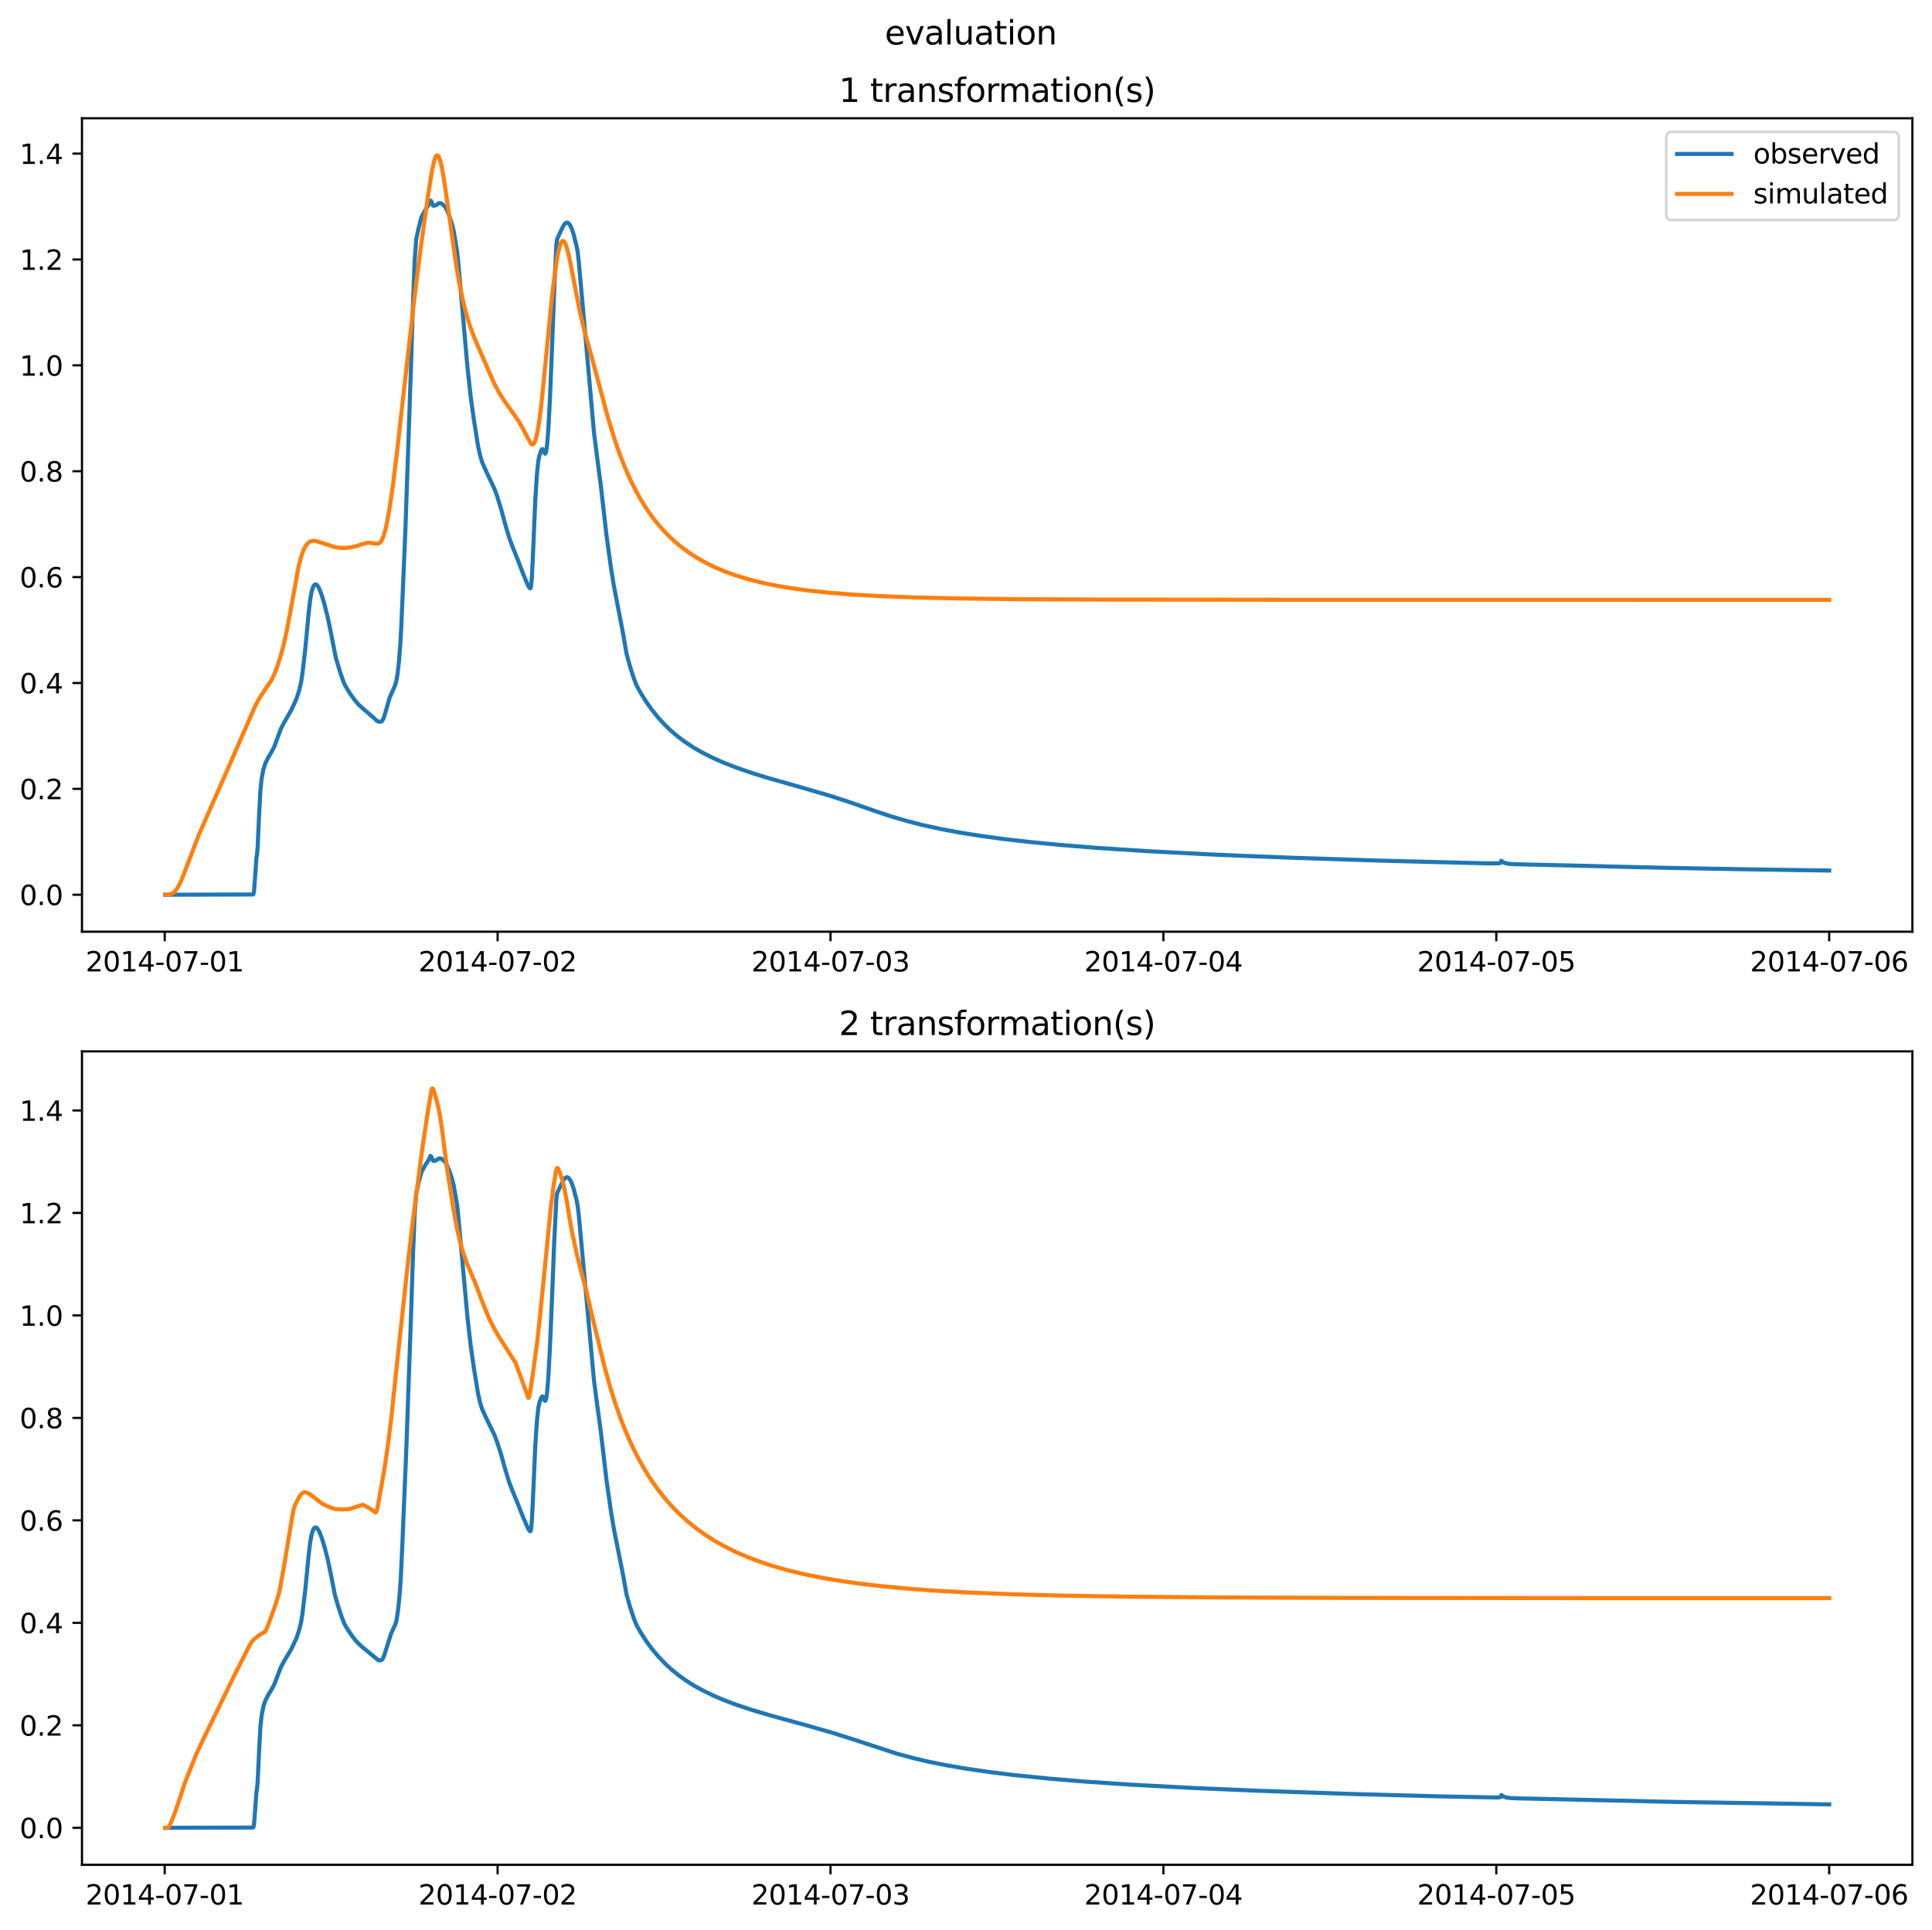 <?xml version="1.0" encoding="utf-8" standalone="no"?>
<!DOCTYPE svg PUBLIC "-//W3C//DTD SVG 1.1//EN"
  "http://www.w3.org/Graphics/SVG/1.1/DTD/svg11.dtd">
<svg xmlns:xlink="http://www.w3.org/1999/xlink" width="709.427pt" height="708.798pt" viewBox="0 0 709.427 708.798" xmlns="http://www.w3.org/2000/svg" version="1.1">
 <defs>
  <style type="text/css">*{stroke-linejoin: round; stroke-linecap: butt}</style>
 </defs>
 <g id="figure_1">
  <g id="patch_1">
   <path d="M 0 708.798 
L 709.427 708.798 
L 709.427 0 
L 0 0 
z
" style="fill: #ffffff"/>
  </g>
  <g id="axes_1">
   <g id="patch_2">
    <path d="M 30.103 342.2 
L 702.227 342.2 
L 702.227 43.44 
L 30.103 43.44 
z
" style="fill: #ffffff"/>
   </g>
   <g id="matplotlib.axis_1">
    <g id="xtick_1">
     <g id="line2d_1">
      <defs>
       <path id="mcd051980c3" d="M 0 0 
L 0 3.5 
" style="stroke: #000000; stroke-width: 0.8"/>
      </defs>
      <g>
       <use xlink:href="#mcd051980c3" x="60.484" y="342.2" style="stroke: #000000; stroke-width: 0.8"/>
      </g>
     </g>
     <g id="text_1">
      <!-- 2014-07-01 -->
      <g transform="translate(31.427 356.798) scale(0.1 -0.1)">
       <defs>
        <path id="DejaVuSans-32" d="M 1228 531 
L 3431 531 
L 3431 0 
L 469 0 
L 469 531 
Q 828 903 1448 1529 
Q 2069 2156 2228 2338 
Q 2531 2678 2651 2914 
Q 2772 3150 2772 3378 
Q 2772 3750 2511 3984 
Q 2250 4219 1831 4219 
Q 1534 4219 1204 4116 
Q 875 4013 500 3803 
L 500 4441 
Q 881 4594 1212 4672 
Q 1544 4750 1819 4750 
Q 2544 4750 2975 4387 
Q 3406 4025 3406 3419 
Q 3406 3131 3298 2873 
Q 3191 2616 2906 2266 
Q 2828 2175 2409 1742 
Q 1991 1309 1228 531 
z
" transform="scale(0.016)"/>
        <path id="DejaVuSans-30" d="M 2034 4250 
Q 1547 4250 1301 3770 
Q 1056 3291 1056 2328 
Q 1056 1369 1301 889 
Q 1547 409 2034 409 
Q 2525 409 2770 889 
Q 3016 1369 3016 2328 
Q 3016 3291 2770 3770 
Q 2525 4250 2034 4250 
z
M 2034 4750 
Q 2819 4750 3233 4129 
Q 3647 3509 3647 2328 
Q 3647 1150 3233 529 
Q 2819 -91 2034 -91 
Q 1250 -91 836 529 
Q 422 1150 422 2328 
Q 422 3509 836 4129 
Q 1250 4750 2034 4750 
z
" transform="scale(0.016)"/>
        <path id="DejaVuSans-31" d="M 794 531 
L 1825 531 
L 1825 4091 
L 703 3866 
L 703 4441 
L 1819 4666 
L 2450 4666 
L 2450 531 
L 3481 531 
L 3481 0 
L 794 0 
L 794 531 
z
" transform="scale(0.016)"/>
        <path id="DejaVuSans-34" d="M 2419 4116 
L 825 1625 
L 2419 1625 
L 2419 4116 
z
M 2253 4666 
L 3047 4666 
L 3047 1625 
L 3713 1625 
L 3713 1100 
L 3047 1100 
L 3047 0 
L 2419 0 
L 2419 1100 
L 313 1100 
L 313 1709 
L 2253 4666 
z
" transform="scale(0.016)"/>
        <path id="DejaVuSans-2d" d="M 313 2009 
L 1997 2009 
L 1997 1497 
L 313 1497 
L 313 2009 
z
" transform="scale(0.016)"/>
        <path id="DejaVuSans-37" d="M 525 4666 
L 3525 4666 
L 3525 4397 
L 1831 0 
L 1172 0 
L 2766 4134 
L 525 4134 
L 525 4666 
z
" transform="scale(0.016)"/>
       </defs>
       <use xlink:href="#DejaVuSans-32"/>
       <use xlink:href="#DejaVuSans-30" x="63.623"/>
       <use xlink:href="#DejaVuSans-31" x="127.246"/>
       <use xlink:href="#DejaVuSans-34" x="190.869"/>
       <use xlink:href="#DejaVuSans-2d" x="254.492"/>
       <use xlink:href="#DejaVuSans-30" x="290.576"/>
       <use xlink:href="#DejaVuSans-37" x="354.199"/>
       <use xlink:href="#DejaVuSans-2d" x="417.822"/>
       <use xlink:href="#DejaVuSans-30" x="453.906"/>
       <use xlink:href="#DejaVuSans-31" x="517.529"/>
      </g>
     </g>
    </g>
    <g id="xtick_2">
     <g id="line2d_2">
      <g>
       <use xlink:href="#mcd051980c3" x="182.723" y="342.2" style="stroke: #000000; stroke-width: 0.8"/>
      </g>
     </g>
     <g id="text_2">
      <!-- 2014-07-02 -->
      <g transform="translate(153.665 356.798) scale(0.1 -0.1)">
       <use xlink:href="#DejaVuSans-32"/>
       <use xlink:href="#DejaVuSans-30" x="63.623"/>
       <use xlink:href="#DejaVuSans-31" x="127.246"/>
       <use xlink:href="#DejaVuSans-34" x="190.869"/>
       <use xlink:href="#DejaVuSans-2d" x="254.492"/>
       <use xlink:href="#DejaVuSans-30" x="290.576"/>
       <use xlink:href="#DejaVuSans-37" x="354.199"/>
       <use xlink:href="#DejaVuSans-2d" x="417.822"/>
       <use xlink:href="#DejaVuSans-30" x="453.906"/>
       <use xlink:href="#DejaVuSans-32" x="517.529"/>
      </g>
     </g>
    </g>
    <g id="xtick_3">
     <g id="line2d_3">
      <g>
       <use xlink:href="#mcd051980c3" x="304.961" y="342.2" style="stroke: #000000; stroke-width: 0.8"/>
      </g>
     </g>
     <g id="text_3">
      <!-- 2014-07-03 -->
      <g transform="translate(275.903 356.798) scale(0.1 -0.1)">
       <defs>
        <path id="DejaVuSans-33" d="M 2597 2516 
Q 3050 2419 3304 2112 
Q 3559 1806 3559 1356 
Q 3559 666 3084 287 
Q 2609 -91 1734 -91 
Q 1441 -91 1130 -33 
Q 819 25 488 141 
L 488 750 
Q 750 597 1062 519 
Q 1375 441 1716 441 
Q 2309 441 2620 675 
Q 2931 909 2931 1356 
Q 2931 1769 2642 2001 
Q 2353 2234 1838 2234 
L 1294 2234 
L 1294 2753 
L 1863 2753 
Q 2328 2753 2575 2939 
Q 2822 3125 2822 3475 
Q 2822 3834 2567 4026 
Q 2313 4219 1838 4219 
Q 1578 4219 1281 4162 
Q 984 4106 628 3988 
L 628 4550 
Q 988 4650 1302 4700 
Q 1616 4750 1894 4750 
Q 2613 4750 3031 4423 
Q 3450 4097 3450 3541 
Q 3450 3153 3228 2886 
Q 3006 2619 2597 2516 
z
" transform="scale(0.016)"/>
       </defs>
       <use xlink:href="#DejaVuSans-32"/>
       <use xlink:href="#DejaVuSans-30" x="63.623"/>
       <use xlink:href="#DejaVuSans-31" x="127.246"/>
       <use xlink:href="#DejaVuSans-34" x="190.869"/>
       <use xlink:href="#DejaVuSans-2d" x="254.492"/>
       <use xlink:href="#DejaVuSans-30" x="290.576"/>
       <use xlink:href="#DejaVuSans-37" x="354.199"/>
       <use xlink:href="#DejaVuSans-2d" x="417.822"/>
       <use xlink:href="#DejaVuSans-30" x="453.906"/>
       <use xlink:href="#DejaVuSans-33" x="517.529"/>
      </g>
     </g>
    </g>
    <g id="xtick_4">
     <g id="line2d_4">
      <g>
       <use xlink:href="#mcd051980c3" x="427.199" y="342.2" style="stroke: #000000; stroke-width: 0.8"/>
      </g>
     </g>
     <g id="text_4">
      <!-- 2014-07-04 -->
      <g transform="translate(398.141 356.798) scale(0.1 -0.1)">
       <use xlink:href="#DejaVuSans-32"/>
       <use xlink:href="#DejaVuSans-30" x="63.623"/>
       <use xlink:href="#DejaVuSans-31" x="127.246"/>
       <use xlink:href="#DejaVuSans-34" x="190.869"/>
       <use xlink:href="#DejaVuSans-2d" x="254.492"/>
       <use xlink:href="#DejaVuSans-30" x="290.576"/>
       <use xlink:href="#DejaVuSans-37" x="354.199"/>
       <use xlink:href="#DejaVuSans-2d" x="417.822"/>
       <use xlink:href="#DejaVuSans-30" x="453.906"/>
       <use xlink:href="#DejaVuSans-34" x="517.529"/>
      </g>
     </g>
    </g>
    <g id="xtick_5">
     <g id="line2d_5">
      <g>
       <use xlink:href="#mcd051980c3" x="549.437" y="342.2" style="stroke: #000000; stroke-width: 0.8"/>
      </g>
     </g>
     <g id="text_5">
      <!-- 2014-07-05 -->
      <g transform="translate(520.38 356.798) scale(0.1 -0.1)">
       <defs>
        <path id="DejaVuSans-35" d="M 691 4666 
L 3169 4666 
L 3169 4134 
L 1269 4134 
L 1269 2991 
Q 1406 3038 1543 3061 
Q 1681 3084 1819 3084 
Q 2600 3084 3056 2656 
Q 3513 2228 3513 1497 
Q 3513 744 3044 326 
Q 2575 -91 1722 -91 
Q 1428 -91 1123 -41 
Q 819 9 494 109 
L 494 744 
Q 775 591 1075 516 
Q 1375 441 1709 441 
Q 2250 441 2565 725 
Q 2881 1009 2881 1497 
Q 2881 1984 2565 2268 
Q 2250 2553 1709 2553 
Q 1456 2553 1204 2497 
Q 953 2441 691 2322 
L 691 4666 
z
" transform="scale(0.016)"/>
       </defs>
       <use xlink:href="#DejaVuSans-32"/>
       <use xlink:href="#DejaVuSans-30" x="63.623"/>
       <use xlink:href="#DejaVuSans-31" x="127.246"/>
       <use xlink:href="#DejaVuSans-34" x="190.869"/>
       <use xlink:href="#DejaVuSans-2d" x="254.492"/>
       <use xlink:href="#DejaVuSans-30" x="290.576"/>
       <use xlink:href="#DejaVuSans-37" x="354.199"/>
       <use xlink:href="#DejaVuSans-2d" x="417.822"/>
       <use xlink:href="#DejaVuSans-30" x="453.906"/>
       <use xlink:href="#DejaVuSans-35" x="517.529"/>
      </g>
     </g>
    </g>
    <g id="xtick_6">
     <g id="line2d_6">
      <g>
       <use xlink:href="#mcd051980c3" x="671.676" y="342.2" style="stroke: #000000; stroke-width: 0.8"/>
      </g>
     </g>
     <g id="text_6">
      <!-- 2014-07-06 -->
      <g transform="translate(642.618 356.798) scale(0.1 -0.1)">
       <defs>
        <path id="DejaVuSans-36" d="M 2113 2584 
Q 1688 2584 1439 2293 
Q 1191 2003 1191 1497 
Q 1191 994 1439 701 
Q 1688 409 2113 409 
Q 2538 409 2786 701 
Q 3034 994 3034 1497 
Q 3034 2003 2786 2293 
Q 2538 2584 2113 2584 
z
M 3366 4563 
L 3366 3988 
Q 3128 4100 2886 4159 
Q 2644 4219 2406 4219 
Q 1781 4219 1451 3797 
Q 1122 3375 1075 2522 
Q 1259 2794 1537 2939 
Q 1816 3084 2150 3084 
Q 2853 3084 3261 2657 
Q 3669 2231 3669 1497 
Q 3669 778 3244 343 
Q 2819 -91 2113 -91 
Q 1303 -91 875 529 
Q 447 1150 447 2328 
Q 447 3434 972 4092 
Q 1497 4750 2381 4750 
Q 2619 4750 2861 4703 
Q 3103 4656 3366 4563 
z
" transform="scale(0.016)"/>
       </defs>
       <use xlink:href="#DejaVuSans-32"/>
       <use xlink:href="#DejaVuSans-30" x="63.623"/>
       <use xlink:href="#DejaVuSans-31" x="127.246"/>
       <use xlink:href="#DejaVuSans-34" x="190.869"/>
       <use xlink:href="#DejaVuSans-2d" x="254.492"/>
       <use xlink:href="#DejaVuSans-30" x="290.576"/>
       <use xlink:href="#DejaVuSans-37" x="354.199"/>
       <use xlink:href="#DejaVuSans-2d" x="417.822"/>
       <use xlink:href="#DejaVuSans-30" x="453.906"/>
       <use xlink:href="#DejaVuSans-36" x="517.529"/>
      </g>
     </g>
    </g>
   </g>
   <g id="matplotlib.axis_2">
    <g id="ytick_1">
     <g id="line2d_7">
      <defs>
       <path id="m7e6a3bc3d3" d="M 0 0 
L -3.5 0 
" style="stroke: #000000; stroke-width: 0.8"/>
      </defs>
      <g>
       <use xlink:href="#m7e6a3bc3d3" x="30.103" y="328.62" style="stroke: #000000; stroke-width: 0.8"/>
      </g>
     </g>
     <g id="text_7">
      <!-- 0.0 -->
      <g transform="translate(7.2 332.419) scale(0.1 -0.1)">
       <defs>
        <path id="DejaVuSans-2e" d="M 684 794 
L 1344 794 
L 1344 0 
L 684 0 
L 684 794 
z
" transform="scale(0.016)"/>
       </defs>
       <use xlink:href="#DejaVuSans-30"/>
       <use xlink:href="#DejaVuSans-2e" x="63.623"/>
       <use xlink:href="#DejaVuSans-30" x="95.41"/>
      </g>
     </g>
    </g>
    <g id="ytick_2">
     <g id="line2d_8">
      <g>
       <use xlink:href="#m7e6a3bc3d3" x="30.103" y="289.734" style="stroke: #000000; stroke-width: 0.8"/>
      </g>
     </g>
     <g id="text_8">
      <!-- 0.2 -->
      <g transform="translate(7.2 293.533) scale(0.1 -0.1)">
       <use xlink:href="#DejaVuSans-30"/>
       <use xlink:href="#DejaVuSans-2e" x="63.623"/>
       <use xlink:href="#DejaVuSans-32" x="95.41"/>
      </g>
     </g>
    </g>
    <g id="ytick_3">
     <g id="line2d_9">
      <g>
       <use xlink:href="#m7e6a3bc3d3" x="30.103" y="250.848" style="stroke: #000000; stroke-width: 0.8"/>
      </g>
     </g>
     <g id="text_9">
      <!-- 0.4 -->
      <g transform="translate(7.2 254.647) scale(0.1 -0.1)">
       <use xlink:href="#DejaVuSans-30"/>
       <use xlink:href="#DejaVuSans-2e" x="63.623"/>
       <use xlink:href="#DejaVuSans-34" x="95.41"/>
      </g>
     </g>
    </g>
    <g id="ytick_4">
     <g id="line2d_10">
      <g>
       <use xlink:href="#m7e6a3bc3d3" x="30.103" y="211.961" style="stroke: #000000; stroke-width: 0.8"/>
      </g>
     </g>
     <g id="text_10">
      <!-- 0.6 -->
      <g transform="translate(7.2 215.761) scale(0.1 -0.1)">
       <use xlink:href="#DejaVuSans-30"/>
       <use xlink:href="#DejaVuSans-2e" x="63.623"/>
       <use xlink:href="#DejaVuSans-36" x="95.41"/>
      </g>
     </g>
    </g>
    <g id="ytick_5">
     <g id="line2d_11">
      <g>
       <use xlink:href="#m7e6a3bc3d3" x="30.103" y="173.075" style="stroke: #000000; stroke-width: 0.8"/>
      </g>
     </g>
     <g id="text_11">
      <!-- 0.8 -->
      <g transform="translate(7.2 176.874) scale(0.1 -0.1)">
       <defs>
        <path id="DejaVuSans-38" d="M 2034 2216 
Q 1584 2216 1326 1975 
Q 1069 1734 1069 1313 
Q 1069 891 1326 650 
Q 1584 409 2034 409 
Q 2484 409 2743 651 
Q 3003 894 3003 1313 
Q 3003 1734 2745 1975 
Q 2488 2216 2034 2216 
z
M 1403 2484 
Q 997 2584 770 2862 
Q 544 3141 544 3541 
Q 544 4100 942 4425 
Q 1341 4750 2034 4750 
Q 2731 4750 3128 4425 
Q 3525 4100 3525 3541 
Q 3525 3141 3298 2862 
Q 3072 2584 2669 2484 
Q 3125 2378 3379 2068 
Q 3634 1759 3634 1313 
Q 3634 634 3220 271 
Q 2806 -91 2034 -91 
Q 1263 -91 848 271 
Q 434 634 434 1313 
Q 434 1759 690 2068 
Q 947 2378 1403 2484 
z
M 1172 3481 
Q 1172 3119 1398 2916 
Q 1625 2713 2034 2713 
Q 2441 2713 2670 2916 
Q 2900 3119 2900 3481 
Q 2900 3844 2670 4047 
Q 2441 4250 2034 4250 
Q 1625 4250 1398 4047 
Q 1172 3844 1172 3481 
z
" transform="scale(0.016)"/>
       </defs>
       <use xlink:href="#DejaVuSans-30"/>
       <use xlink:href="#DejaVuSans-2e" x="63.623"/>
       <use xlink:href="#DejaVuSans-38" x="95.41"/>
      </g>
     </g>
    </g>
    <g id="ytick_6">
     <g id="line2d_12">
      <g>
       <use xlink:href="#m7e6a3bc3d3" x="30.103" y="134.189" style="stroke: #000000; stroke-width: 0.8"/>
      </g>
     </g>
     <g id="text_12">
      <!-- 1.0 -->
      <g transform="translate(7.2 137.988) scale(0.1 -0.1)">
       <use xlink:href="#DejaVuSans-31"/>
       <use xlink:href="#DejaVuSans-2e" x="63.623"/>
       <use xlink:href="#DejaVuSans-30" x="95.41"/>
      </g>
     </g>
    </g>
    <g id="ytick_7">
     <g id="line2d_13">
      <g>
       <use xlink:href="#m7e6a3bc3d3" x="30.103" y="95.303" style="stroke: #000000; stroke-width: 0.8"/>
      </g>
     </g>
     <g id="text_13">
      <!-- 1.2 -->
      <g transform="translate(7.2 99.102) scale(0.1 -0.1)">
       <use xlink:href="#DejaVuSans-31"/>
       <use xlink:href="#DejaVuSans-2e" x="63.623"/>
       <use xlink:href="#DejaVuSans-32" x="95.41"/>
      </g>
     </g>
    </g>
    <g id="ytick_8">
     <g id="line2d_14">
      <g>
       <use xlink:href="#m7e6a3bc3d3" x="30.103" y="56.416" style="stroke: #000000; stroke-width: 0.8"/>
      </g>
     </g>
     <g id="text_14">
      <!-- 1.4 -->
      <g transform="translate(7.2 60.216) scale(0.1 -0.1)">
       <use xlink:href="#DejaVuSans-31"/>
       <use xlink:href="#DejaVuSans-2e" x="63.623"/>
       <use xlink:href="#DejaVuSans-34" x="95.41"/>
      </g>
     </g>
    </g>
   </g>
   <g id="line2d_15">
    <path d="M 60.654 328.62 
L 92.912 328.537 
L 93.081 328.269 
L 93.251 327.596 
L 93.676 322.067 
L 94.185 314.835 
L 94.355 314.116 
L 94.609 311.13 
L 95.119 299.917 
L 95.628 290.201 
L 96.052 286.12 
L 96.731 282.494 
L 97.411 280.424 
L 98.344 278.48 
L 99.448 276.619 
L 100.636 274.402 
L 101.655 271.688 
L 103.098 267.763 
L 104.202 265.595 
L 107.003 260.723 
L 108.87 256.621 
L 109.804 253.742 
L 110.568 250.57 
L 111.077 247.182 
L 112.096 238.387 
L 113.285 225.611 
L 113.879 220.384 
L 114.388 217.508 
L 114.897 215.754 
L 115.322 214.955 
L 115.661 214.665 
L 116.001 214.64 
L 116.341 214.845 
L 116.68 215.24 
L 117.189 216.142 
L 117.953 218.056 
L 118.972 221.338 
L 120.245 226.326 
L 121.264 231.179 
L 123.301 241.524 
L 124.914 246.946 
L 126.272 250.781 
L 126.867 252.018 
L 128.479 254.639 
L 130.347 257.252 
L 131.705 258.803 
L 133.148 260.123 
L 137.478 263.879 
L 138.411 264.787 
L 139.006 265.042 
L 139.685 265.105 
L 140.109 264.949 
L 140.449 264.596 
L 140.873 263.744 
L 141.382 262.148 
L 143.08 256.238 
L 144.184 253.752 
L 145.033 251.843 
L 145.542 250.113 
L 145.966 247.587 
L 146.476 243.138 
L 146.985 236.719 
L 147.325 230.793 
L 148.852 194.865 
L 149.362 179.91 
L 150.89 135.441 
L 151.569 113.516 
L 152.248 95.921 
L 152.842 87.83 
L 153.776 83.511 
L 154.795 79.655 
L 155.983 77.458 
L 157.426 75.142 
L 158.02 73.676 
L 158.19 73.695 
L 158.36 73.962 
L 159.039 75.517 
L 159.294 75.575 
L 160.143 75.355 
L 160.567 75.048 
L 161.161 74.624 
L 161.671 74.611 
L 162.18 74.8 
L 162.774 75.294 
L 163.538 76.095 
L 164.132 77.226 
L 165.066 79.497 
L 165.915 82.131 
L 166.594 84.791 
L 167.867 92.436 
L 168.377 97.675 
L 171.687 135.266 
L 172.876 146.002 
L 174.064 154.526 
L 175.507 163.654 
L 176.271 167.179 
L 177.035 169.764 
L 178.224 172.443 
L 178.988 174.092 
L 180.346 176.975 
L 181.534 179.507 
L 182.553 182.278 
L 183.996 186.943 
L 185.609 192.889 
L 186.882 197.218 
L 188.071 200.451 
L 190.193 205.785 
L 191.721 209.829 
L 193.673 214.569 
L 194.267 215.7 
L 194.692 216.112 
L 194.862 215.915 
L 195.031 215.118 
L 195.286 212.35 
L 195.626 205.537 
L 196.559 183.618 
L 197.154 174.343 
L 197.663 169.312 
L 198.087 167.221 
L 198.682 165.565 
L 199.021 164.991 
L 199.191 164.926 
L 199.361 165.07 
L 199.7 165.83 
L 200.04 166.551 
L 200.21 166.624 
L 200.379 166.375 
L 200.549 165.809 
L 200.889 163.433 
L 201.313 158.24 
L 201.907 147.068 
L 202.671 128.47 
L 203.52 106.023 
L 204.284 90.237 
L 204.539 88.012 
L 204.878 87.098 
L 205.982 84.745 
L 206.916 82.859 
L 207.51 82.081 
L 208.019 81.777 
L 208.444 81.8 
L 208.868 82.095 
L 209.377 82.788 
L 209.972 84.064 
L 210.651 86.158 
L 211.669 90.216 
L 212.094 92.332 
L 212.518 96.029 
L 213.622 108.382 
L 218.121 158.951 
L 219.309 168.31 
L 220.583 177.968 
L 222.705 196.689 
L 224.403 208.978 
L 225.421 215.22 
L 228.732 232.407 
L 230.09 240.214 
L 231.278 244.56 
L 232.722 249.096 
L 233.825 251.916 
L 235.268 254.507 
L 237.221 257.655 
L 239.343 260.657 
L 241.635 263.498 
L 243.927 266.011 
L 246.219 268.237 
L 248.765 270.409 
L 251.482 272.454 
L 254.707 274.58 
L 257.848 276.385 
L 261.838 278.395 
L 265.913 280.192 
L 270.751 282.064 
L 276.608 284.066 
L 282.381 285.837 
L 294.69 289.336 
L 304.536 292.209 
L 311.837 294.57 
L 321.005 297.776 
L 326.777 299.707 
L 332.719 301.472 
L 338.492 302.959 
L 345.622 304.524 
L 352.668 305.828 
L 360.053 306.995 
L 368.881 308.199 
L 377.964 309.23 
L 389.339 310.33 
L 403.091 311.441 
L 421.512 312.624 
L 443.328 313.76 
L 453.854 314.226 
L 474.397 315.036 
L 507.588 316.12 
L 546.212 317.102 
L 550.626 317.066 
L 551.05 316.904 
L 551.22 316.157 
L 551.305 316.181 
L 551.984 316.705 
L 552.918 317.076 
L 554.361 317.309 
L 556.653 317.426 
L 560.473 317.517 
L 565.566 317.626 
L 578.214 317.919 
L 596.38 318.377 
L 609.368 318.68 
L 613.443 318.768 
L 627.025 319.028 
L 628.043 319.049 
L 635.004 319.171 
L 637.466 319.219 
L 647.313 319.374 
L 651.642 319.44 
L 671.676 319.74 
L 671.676 319.74 
" clip-path="url(#pd782b45086)" style="fill: none; stroke: #1f77b4; stroke-width: 1.5; stroke-linecap: square"/>
   </g>
   <g id="line2d_16">
    <path d="M 60.654 328.62 
L 62.522 328.427 
L 63.286 328.123 
L 63.965 327.632 
L 64.729 326.78 
L 65.493 325.59 
L 66.427 323.71 
L 67.615 320.752 
L 72.963 306.731 
L 76.358 298.982 
L 83.998 281.608 
L 93.76 259.194 
L 95.203 256.507 
L 96.647 254.285 
L 99.618 249.918 
L 100.636 247.81 
L 101.74 244.995 
L 103.013 241.072 
L 104.117 236.956 
L 105.305 231.606 
L 106.748 223.929 
L 109.634 208.172 
L 110.568 204.542 
L 111.417 202.124 
L 112.181 200.596 
L 112.86 199.678 
L 113.539 199.093 
L 114.303 198.742 
L 115.067 198.631 
L 116.001 198.718 
L 117.274 199.074 
L 123.047 200.978 
L 124.914 201.24 
L 126.697 201.263 
L 128.734 201.055 
L 130.602 200.652 
L 133.063 199.856 
L 134.676 199.418 
L 135.78 199.348 
L 136.883 199.509 
L 138.666 199.726 
L 139.175 199.558 
L 139.685 199.126 
L 140.194 198.358 
L 140.788 196.974 
L 141.467 194.704 
L 142.231 191.281 
L 143.165 185.96 
L 144.269 178.336 
L 145.712 166.692 
L 148.343 143.16 
L 152.248 108.88 
L 154.455 91.359 
L 156.917 73.57 
L 158.445 63.826 
L 159.294 59.61 
L 159.803 57.951 
L 160.227 57.193 
L 160.567 57.02 
L 160.822 57.144 
L 161.161 57.639 
L 161.586 58.757 
L 162.095 60.759 
L 162.859 64.851 
L 163.878 71.718 
L 167.528 97.531 
L 168.886 105.147 
L 170.159 111.119 
L 171.433 116.061 
L 172.706 120.13 
L 174.064 123.745 
L 176.865 130.306 
L 181.449 140.812 
L 183.147 144.003 
L 184.845 146.719 
L 187.476 150.456 
L 190.617 154.934 
L 191.891 157.213 
L 194.947 162.969 
L 195.371 163.241 
L 195.71 163.198 
L 196.05 162.884 
L 196.474 162.066 
L 196.899 160.737 
L 197.408 158.441 
L 198.087 154.198 
L 198.851 147.986 
L 199.955 136.963 
L 202.671 109.08 
L 203.775 100.124 
L 204.709 94.094 
L 205.388 90.93 
L 205.897 89.384 
L 206.321 88.67 
L 206.661 88.469 
L 206.916 88.527 
L 207.255 88.868 
L 207.68 89.684 
L 208.189 91.167 
L 208.953 94.195 
L 210.057 99.715 
L 213.028 115.025 
L 214.471 121.031 
L 216.678 128.955 
L 219.394 139.065 
L 223.214 153.295 
L 225.336 160.313 
L 227.374 166.283 
L 229.326 171.337 
L 231.363 175.992 
L 233.401 180.1 
L 235.523 183.881 
L 237.73 187.354 
L 240.022 190.539 
L 242.399 193.456 
L 244.86 196.123 
L 247.407 198.559 
L 250.123 200.848 
L 253.01 202.981 
L 256.066 204.955 
L 259.291 206.769 
L 262.687 208.424 
L 266.337 209.96 
L 270.327 211.396 
L 274.656 212.715 
L 279.41 213.927 
L 284.673 215.034 
L 290.53 216.033 
L 297.066 216.919 
L 304.536 217.704 
L 313.195 218.385 
L 323.466 218.962 
L 335.945 219.433 
L 351.819 219.799 
L 373.465 220.063 
L 406.911 220.225 
L 476.434 220.293 
L 671.676 220.3 
L 671.676 220.3 
" clip-path="url(#pd782b45086)" style="fill: none; stroke: #ff7f0e; stroke-width: 1.5; stroke-linecap: square"/>
   </g>
   <g id="patch_3">
    <path d="M 30.103 342.2 
L 30.103 43.44 
" style="fill: none; stroke: #000000; stroke-width: 0.8; stroke-linejoin: miter; stroke-linecap: square"/>
   </g>
   <g id="patch_4">
    <path d="M 702.227 342.2 
L 702.227 43.44 
" style="fill: none; stroke: #000000; stroke-width: 0.8; stroke-linejoin: miter; stroke-linecap: square"/>
   </g>
   <g id="patch_5">
    <path d="M 30.103 342.2 
L 702.227 342.2 
" style="fill: none; stroke: #000000; stroke-width: 0.8; stroke-linejoin: miter; stroke-linecap: square"/>
   </g>
   <g id="patch_6">
    <path d="M 30.103 43.44 
L 702.227 43.44 
" style="fill: none; stroke: #000000; stroke-width: 0.8; stroke-linejoin: miter; stroke-linecap: square"/>
   </g>
   <g id="text_15">
    <!-- 1 transformation(s) -->
    <g transform="translate(308.05 37.44) scale(0.12 -0.12)">
     <defs>
      <path id="DejaVuSans-20" transform="scale(0.016)"/>
      <path id="DejaVuSans-74" d="M 1172 4494 
L 1172 3500 
L 2356 3500 
L 2356 3053 
L 1172 3053 
L 1172 1153 
Q 1172 725 1289 603 
Q 1406 481 1766 481 
L 2356 481 
L 2356 0 
L 1766 0 
Q 1100 0 847 248 
Q 594 497 594 1153 
L 594 3053 
L 172 3053 
L 172 3500 
L 594 3500 
L 594 4494 
L 1172 4494 
z
" transform="scale(0.016)"/>
      <path id="DejaVuSans-72" d="M 2631 2963 
Q 2534 3019 2420 3045 
Q 2306 3072 2169 3072 
Q 1681 3072 1420 2755 
Q 1159 2438 1159 1844 
L 1159 0 
L 581 0 
L 581 3500 
L 1159 3500 
L 1159 2956 
Q 1341 3275 1631 3429 
Q 1922 3584 2338 3584 
Q 2397 3584 2469 3576 
Q 2541 3569 2628 3553 
L 2631 2963 
z
" transform="scale(0.016)"/>
      <path id="DejaVuSans-61" d="M 2194 1759 
Q 1497 1759 1228 1600 
Q 959 1441 959 1056 
Q 959 750 1161 570 
Q 1363 391 1709 391 
Q 2188 391 2477 730 
Q 2766 1069 2766 1631 
L 2766 1759 
L 2194 1759 
z
M 3341 1997 
L 3341 0 
L 2766 0 
L 2766 531 
Q 2569 213 2275 61 
Q 1981 -91 1556 -91 
Q 1019 -91 701 211 
Q 384 513 384 1019 
Q 384 1609 779 1909 
Q 1175 2209 1959 2209 
L 2766 2209 
L 2766 2266 
Q 2766 2663 2505 2880 
Q 2244 3097 1772 3097 
Q 1472 3097 1187 3025 
Q 903 2953 641 2809 
L 641 3341 
Q 956 3463 1253 3523 
Q 1550 3584 1831 3584 
Q 2591 3584 2966 3190 
Q 3341 2797 3341 1997 
z
" transform="scale(0.016)"/>
      <path id="DejaVuSans-6e" d="M 3513 2113 
L 3513 0 
L 2938 0 
L 2938 2094 
Q 2938 2591 2744 2837 
Q 2550 3084 2163 3084 
Q 1697 3084 1428 2787 
Q 1159 2491 1159 1978 
L 1159 0 
L 581 0 
L 581 3500 
L 1159 3500 
L 1159 2956 
Q 1366 3272 1645 3428 
Q 1925 3584 2291 3584 
Q 2894 3584 3203 3211 
Q 3513 2838 3513 2113 
z
" transform="scale(0.016)"/>
      <path id="DejaVuSans-73" d="M 2834 3397 
L 2834 2853 
Q 2591 2978 2328 3040 
Q 2066 3103 1784 3103 
Q 1356 3103 1142 2972 
Q 928 2841 928 2578 
Q 928 2378 1081 2264 
Q 1234 2150 1697 2047 
L 1894 2003 
Q 2506 1872 2764 1633 
Q 3022 1394 3022 966 
Q 3022 478 2636 193 
Q 2250 -91 1575 -91 
Q 1294 -91 989 -36 
Q 684 19 347 128 
L 347 722 
Q 666 556 975 473 
Q 1284 391 1588 391 
Q 1994 391 2212 530 
Q 2431 669 2431 922 
Q 2431 1156 2273 1281 
Q 2116 1406 1581 1522 
L 1381 1569 
Q 847 1681 609 1914 
Q 372 2147 372 2553 
Q 372 3047 722 3315 
Q 1072 3584 1716 3584 
Q 2034 3584 2315 3537 
Q 2597 3491 2834 3397 
z
" transform="scale(0.016)"/>
      <path id="DejaVuSans-66" d="M 2375 4863 
L 2375 4384 
L 1825 4384 
Q 1516 4384 1395 4259 
Q 1275 4134 1275 3809 
L 1275 3500 
L 2222 3500 
L 2222 3053 
L 1275 3053 
L 1275 0 
L 697 0 
L 697 3053 
L 147 3053 
L 147 3500 
L 697 3500 
L 697 3744 
Q 697 4328 969 4595 
Q 1241 4863 1831 4863 
L 2375 4863 
z
" transform="scale(0.016)"/>
      <path id="DejaVuSans-6f" d="M 1959 3097 
Q 1497 3097 1228 2736 
Q 959 2375 959 1747 
Q 959 1119 1226 758 
Q 1494 397 1959 397 
Q 2419 397 2687 759 
Q 2956 1122 2956 1747 
Q 2956 2369 2687 2733 
Q 2419 3097 1959 3097 
z
M 1959 3584 
Q 2709 3584 3137 3096 
Q 3566 2609 3566 1747 
Q 3566 888 3137 398 
Q 2709 -91 1959 -91 
Q 1206 -91 779 398 
Q 353 888 353 1747 
Q 353 2609 779 3096 
Q 1206 3584 1959 3584 
z
" transform="scale(0.016)"/>
      <path id="DejaVuSans-6d" d="M 3328 2828 
Q 3544 3216 3844 3400 
Q 4144 3584 4550 3584 
Q 5097 3584 5394 3201 
Q 5691 2819 5691 2113 
L 5691 0 
L 5113 0 
L 5113 2094 
Q 5113 2597 4934 2840 
Q 4756 3084 4391 3084 
Q 3944 3084 3684 2787 
Q 3425 2491 3425 1978 
L 3425 0 
L 2847 0 
L 2847 2094 
Q 2847 2600 2669 2842 
Q 2491 3084 2119 3084 
Q 1678 3084 1418 2786 
Q 1159 2488 1159 1978 
L 1159 0 
L 581 0 
L 581 3500 
L 1159 3500 
L 1159 2956 
Q 1356 3278 1631 3431 
Q 1906 3584 2284 3584 
Q 2666 3584 2933 3390 
Q 3200 3197 3328 2828 
z
" transform="scale(0.016)"/>
      <path id="DejaVuSans-69" d="M 603 3500 
L 1178 3500 
L 1178 0 
L 603 0 
L 603 3500 
z
M 603 4863 
L 1178 4863 
L 1178 4134 
L 603 4134 
L 603 4863 
z
" transform="scale(0.016)"/>
      <path id="DejaVuSans-28" d="M 1984 4856 
Q 1566 4138 1362 3434 
Q 1159 2731 1159 2009 
Q 1159 1288 1364 580 
Q 1569 -128 1984 -844 
L 1484 -844 
Q 1016 -109 783 600 
Q 550 1309 550 2009 
Q 550 2706 781 3412 
Q 1013 4119 1484 4856 
L 1984 4856 
z
" transform="scale(0.016)"/>
      <path id="DejaVuSans-29" d="M 513 4856 
L 1013 4856 
Q 1481 4119 1714 3412 
Q 1947 2706 1947 2009 
Q 1947 1309 1714 600 
Q 1481 -109 1013 -844 
L 513 -844 
Q 928 -128 1133 580 
Q 1338 1288 1338 2009 
Q 1338 2731 1133 3434 
Q 928 4138 513 4856 
z
" transform="scale(0.016)"/>
     </defs>
     <use xlink:href="#DejaVuSans-31"/>
     <use xlink:href="#DejaVuSans-20" x="63.623"/>
     <use xlink:href="#DejaVuSans-74" x="95.41"/>
     <use xlink:href="#DejaVuSans-72" x="134.619"/>
     <use xlink:href="#DejaVuSans-61" x="175.732"/>
     <use xlink:href="#DejaVuSans-6e" x="237.012"/>
     <use xlink:href="#DejaVuSans-73" x="300.391"/>
     <use xlink:href="#DejaVuSans-66" x="352.49"/>
     <use xlink:href="#DejaVuSans-6f" x="387.695"/>
     <use xlink:href="#DejaVuSans-72" x="448.877"/>
     <use xlink:href="#DejaVuSans-6d" x="488.24"/>
     <use xlink:href="#DejaVuSans-61" x="585.652"/>
     <use xlink:href="#DejaVuSans-74" x="646.932"/>
     <use xlink:href="#DejaVuSans-69" x="686.141"/>
     <use xlink:href="#DejaVuSans-6f" x="713.924"/>
     <use xlink:href="#DejaVuSans-6e" x="775.105"/>
     <use xlink:href="#DejaVuSans-28" x="838.484"/>
     <use xlink:href="#DejaVuSans-73" x="877.498"/>
     <use xlink:href="#DejaVuSans-29" x="929.598"/>
    </g>
   </g>
   <g id="legend_1">
    <g id="patch_7">
     <path d="M 613.833 80.796 
L 695.227 80.796 
Q 697.227 80.796 697.227 78.796 
L 697.227 50.44 
Q 697.227 48.44 695.227 48.44 
L 613.833 48.44 
Q 611.833 48.44 611.833 50.44 
L 611.833 78.796 
Q 611.833 80.796 613.833 80.796 
z
" style="fill: #ffffff; opacity: 0.8; stroke: #cccccc; stroke-linejoin: miter"/>
    </g>
    <g id="line2d_17">
     <path d="M 615.833 56.538 
L 625.833 56.538 
L 635.833 56.538 
" style="fill: none; stroke: #1f77b4; stroke-width: 1.5; stroke-linecap: square"/>
    </g>
    <g id="text_16">
     <!-- observed -->
     <g transform="translate(643.833 60.038) scale(0.1 -0.1)">
      <defs>
       <path id="DejaVuSans-62" d="M 3116 1747 
Q 3116 2381 2855 2742 
Q 2594 3103 2138 3103 
Q 1681 3103 1420 2742 
Q 1159 2381 1159 1747 
Q 1159 1113 1420 752 
Q 1681 391 2138 391 
Q 2594 391 2855 752 
Q 3116 1113 3116 1747 
z
M 1159 2969 
Q 1341 3281 1617 3432 
Q 1894 3584 2278 3584 
Q 2916 3584 3314 3078 
Q 3713 2572 3713 1747 
Q 3713 922 3314 415 
Q 2916 -91 2278 -91 
Q 1894 -91 1617 61 
Q 1341 213 1159 525 
L 1159 0 
L 581 0 
L 581 4863 
L 1159 4863 
L 1159 2969 
z
" transform="scale(0.016)"/>
       <path id="DejaVuSans-65" d="M 3597 1894 
L 3597 1613 
L 953 1613 
Q 991 1019 1311 708 
Q 1631 397 2203 397 
Q 2534 397 2845 478 
Q 3156 559 3463 722 
L 3463 178 
Q 3153 47 2828 -22 
Q 2503 -91 2169 -91 
Q 1331 -91 842 396 
Q 353 884 353 1716 
Q 353 2575 817 3079 
Q 1281 3584 2069 3584 
Q 2775 3584 3186 3129 
Q 3597 2675 3597 1894 
z
M 3022 2063 
Q 3016 2534 2758 2815 
Q 2500 3097 2075 3097 
Q 1594 3097 1305 2825 
Q 1016 2553 972 2059 
L 3022 2063 
z
" transform="scale(0.016)"/>
       <path id="DejaVuSans-76" d="M 191 3500 
L 800 3500 
L 1894 563 
L 2988 3500 
L 3597 3500 
L 2284 0 
L 1503 0 
L 191 3500 
z
" transform="scale(0.016)"/>
       <path id="DejaVuSans-64" d="M 2906 2969 
L 2906 4863 
L 3481 4863 
L 3481 0 
L 2906 0 
L 2906 525 
Q 2725 213 2448 61 
Q 2172 -91 1784 -91 
Q 1150 -91 751 415 
Q 353 922 353 1747 
Q 353 2572 751 3078 
Q 1150 3584 1784 3584 
Q 2172 3584 2448 3432 
Q 2725 3281 2906 2969 
z
M 947 1747 
Q 947 1113 1208 752 
Q 1469 391 1925 391 
Q 2381 391 2643 752 
Q 2906 1113 2906 1747 
Q 2906 2381 2643 2742 
Q 2381 3103 1925 3103 
Q 1469 3103 1208 2742 
Q 947 2381 947 1747 
z
" transform="scale(0.016)"/>
      </defs>
      <use xlink:href="#DejaVuSans-6f"/>
      <use xlink:href="#DejaVuSans-62" x="61.182"/>
      <use xlink:href="#DejaVuSans-73" x="124.658"/>
      <use xlink:href="#DejaVuSans-65" x="176.758"/>
      <use xlink:href="#DejaVuSans-72" x="238.281"/>
      <use xlink:href="#DejaVuSans-76" x="279.395"/>
      <use xlink:href="#DejaVuSans-65" x="338.574"/>
      <use xlink:href="#DejaVuSans-64" x="400.098"/>
     </g>
    </g>
    <g id="line2d_18">
     <path d="M 615.833 71.217 
L 625.833 71.217 
L 635.833 71.217 
" style="fill: none; stroke: #ff7f0e; stroke-width: 1.5; stroke-linecap: square"/>
    </g>
    <g id="text_17">
     <!-- simulated -->
     <g transform="translate(643.833 74.717) scale(0.1 -0.1)">
      <defs>
       <path id="DejaVuSans-75" d="M 544 1381 
L 544 3500 
L 1119 3500 
L 1119 1403 
Q 1119 906 1312 657 
Q 1506 409 1894 409 
Q 2359 409 2629 706 
Q 2900 1003 2900 1516 
L 2900 3500 
L 3475 3500 
L 3475 0 
L 2900 0 
L 2900 538 
Q 2691 219 2414 64 
Q 2138 -91 1772 -91 
Q 1169 -91 856 284 
Q 544 659 544 1381 
z
M 1991 3584 
L 1991 3584 
z
" transform="scale(0.016)"/>
       <path id="DejaVuSans-6c" d="M 603 4863 
L 1178 4863 
L 1178 0 
L 603 0 
L 603 4863 
z
" transform="scale(0.016)"/>
      </defs>
      <use xlink:href="#DejaVuSans-73"/>
      <use xlink:href="#DejaVuSans-69" x="52.1"/>
      <use xlink:href="#DejaVuSans-6d" x="79.883"/>
      <use xlink:href="#DejaVuSans-75" x="177.295"/>
      <use xlink:href="#DejaVuSans-6c" x="240.674"/>
      <use xlink:href="#DejaVuSans-61" x="268.457"/>
      <use xlink:href="#DejaVuSans-74" x="329.736"/>
      <use xlink:href="#DejaVuSans-65" x="368.945"/>
      <use xlink:href="#DejaVuSans-64" x="430.469"/>
     </g>
    </g>
   </g>
  </g>
  <g id="axes_2">
   <g id="patch_8">
    <path d="M 30.103 684.92 
L 702.227 684.92 
L 702.227 386.16 
L 30.103 386.16 
z
" style="fill: #ffffff"/>
   </g>
   <g id="matplotlib.axis_3">
    <g id="xtick_7">
     <g id="line2d_19">
      <g>
       <use xlink:href="#mcd051980c3" x="60.484" y="684.92" style="stroke: #000000; stroke-width: 0.8"/>
      </g>
     </g>
     <g id="text_18">
      <!-- 2014-07-01 -->
      <g transform="translate(31.427 699.518) scale(0.1 -0.1)">
       <use xlink:href="#DejaVuSans-32"/>
       <use xlink:href="#DejaVuSans-30" x="63.623"/>
       <use xlink:href="#DejaVuSans-31" x="127.246"/>
       <use xlink:href="#DejaVuSans-34" x="190.869"/>
       <use xlink:href="#DejaVuSans-2d" x="254.492"/>
       <use xlink:href="#DejaVuSans-30" x="290.576"/>
       <use xlink:href="#DejaVuSans-37" x="354.199"/>
       <use xlink:href="#DejaVuSans-2d" x="417.822"/>
       <use xlink:href="#DejaVuSans-30" x="453.906"/>
       <use xlink:href="#DejaVuSans-31" x="517.529"/>
      </g>
     </g>
    </g>
    <g id="xtick_8">
     <g id="line2d_20">
      <g>
       <use xlink:href="#mcd051980c3" x="182.723" y="684.92" style="stroke: #000000; stroke-width: 0.8"/>
      </g>
     </g>
     <g id="text_19">
      <!-- 2014-07-02 -->
      <g transform="translate(153.665 699.518) scale(0.1 -0.1)">
       <use xlink:href="#DejaVuSans-32"/>
       <use xlink:href="#DejaVuSans-30" x="63.623"/>
       <use xlink:href="#DejaVuSans-31" x="127.246"/>
       <use xlink:href="#DejaVuSans-34" x="190.869"/>
       <use xlink:href="#DejaVuSans-2d" x="254.492"/>
       <use xlink:href="#DejaVuSans-30" x="290.576"/>
       <use xlink:href="#DejaVuSans-37" x="354.199"/>
       <use xlink:href="#DejaVuSans-2d" x="417.822"/>
       <use xlink:href="#DejaVuSans-30" x="453.906"/>
       <use xlink:href="#DejaVuSans-32" x="517.529"/>
      </g>
     </g>
    </g>
    <g id="xtick_9">
     <g id="line2d_21">
      <g>
       <use xlink:href="#mcd051980c3" x="304.961" y="684.92" style="stroke: #000000; stroke-width: 0.8"/>
      </g>
     </g>
     <g id="text_20">
      <!-- 2014-07-03 -->
      <g transform="translate(275.903 699.518) scale(0.1 -0.1)">
       <use xlink:href="#DejaVuSans-32"/>
       <use xlink:href="#DejaVuSans-30" x="63.623"/>
       <use xlink:href="#DejaVuSans-31" x="127.246"/>
       <use xlink:href="#DejaVuSans-34" x="190.869"/>
       <use xlink:href="#DejaVuSans-2d" x="254.492"/>
       <use xlink:href="#DejaVuSans-30" x="290.576"/>
       <use xlink:href="#DejaVuSans-37" x="354.199"/>
       <use xlink:href="#DejaVuSans-2d" x="417.822"/>
       <use xlink:href="#DejaVuSans-30" x="453.906"/>
       <use xlink:href="#DejaVuSans-33" x="517.529"/>
      </g>
     </g>
    </g>
    <g id="xtick_10">
     <g id="line2d_22">
      <g>
       <use xlink:href="#mcd051980c3" x="427.199" y="684.92" style="stroke: #000000; stroke-width: 0.8"/>
      </g>
     </g>
     <g id="text_21">
      <!-- 2014-07-04 -->
      <g transform="translate(398.141 699.518) scale(0.1 -0.1)">
       <use xlink:href="#DejaVuSans-32"/>
       <use xlink:href="#DejaVuSans-30" x="63.623"/>
       <use xlink:href="#DejaVuSans-31" x="127.246"/>
       <use xlink:href="#DejaVuSans-34" x="190.869"/>
       <use xlink:href="#DejaVuSans-2d" x="254.492"/>
       <use xlink:href="#DejaVuSans-30" x="290.576"/>
       <use xlink:href="#DejaVuSans-37" x="354.199"/>
       <use xlink:href="#DejaVuSans-2d" x="417.822"/>
       <use xlink:href="#DejaVuSans-30" x="453.906"/>
       <use xlink:href="#DejaVuSans-34" x="517.529"/>
      </g>
     </g>
    </g>
    <g id="xtick_11">
     <g id="line2d_23">
      <g>
       <use xlink:href="#mcd051980c3" x="549.437" y="684.92" style="stroke: #000000; stroke-width: 0.8"/>
      </g>
     </g>
     <g id="text_22">
      <!-- 2014-07-05 -->
      <g transform="translate(520.38 699.518) scale(0.1 -0.1)">
       <use xlink:href="#DejaVuSans-32"/>
       <use xlink:href="#DejaVuSans-30" x="63.623"/>
       <use xlink:href="#DejaVuSans-31" x="127.246"/>
       <use xlink:href="#DejaVuSans-34" x="190.869"/>
       <use xlink:href="#DejaVuSans-2d" x="254.492"/>
       <use xlink:href="#DejaVuSans-30" x="290.576"/>
       <use xlink:href="#DejaVuSans-37" x="354.199"/>
       <use xlink:href="#DejaVuSans-2d" x="417.822"/>
       <use xlink:href="#DejaVuSans-30" x="453.906"/>
       <use xlink:href="#DejaVuSans-35" x="517.529"/>
      </g>
     </g>
    </g>
    <g id="xtick_12">
     <g id="line2d_24">
      <g>
       <use xlink:href="#mcd051980c3" x="671.676" y="684.92" style="stroke: #000000; stroke-width: 0.8"/>
      </g>
     </g>
     <g id="text_23">
      <!-- 2014-07-06 -->
      <g transform="translate(642.618 699.518) scale(0.1 -0.1)">
       <use xlink:href="#DejaVuSans-32"/>
       <use xlink:href="#DejaVuSans-30" x="63.623"/>
       <use xlink:href="#DejaVuSans-31" x="127.246"/>
       <use xlink:href="#DejaVuSans-34" x="190.869"/>
       <use xlink:href="#DejaVuSans-2d" x="254.492"/>
       <use xlink:href="#DejaVuSans-30" x="290.576"/>
       <use xlink:href="#DejaVuSans-37" x="354.199"/>
       <use xlink:href="#DejaVuSans-2d" x="417.822"/>
       <use xlink:href="#DejaVuSans-30" x="453.906"/>
       <use xlink:href="#DejaVuSans-36" x="517.529"/>
      </g>
     </g>
    </g>
   </g>
   <g id="matplotlib.axis_4">
    <g id="ytick_9">
     <g id="line2d_25">
      <g>
       <use xlink:href="#m7e6a3bc3d3" x="30.103" y="671.323" style="stroke: #000000; stroke-width: 0.8"/>
      </g>
     </g>
     <g id="text_24">
      <!-- 0.0 -->
      <g transform="translate(7.2 675.122) scale(0.1 -0.1)">
       <use xlink:href="#DejaVuSans-30"/>
       <use xlink:href="#DejaVuSans-2e" x="63.623"/>
       <use xlink:href="#DejaVuSans-30" x="95.41"/>
      </g>
     </g>
    </g>
    <g id="ytick_10">
     <g id="line2d_26">
      <g>
       <use xlink:href="#m7e6a3bc3d3" x="30.103" y="633.685" style="stroke: #000000; stroke-width: 0.8"/>
      </g>
     </g>
     <g id="text_25">
      <!-- 0.2 -->
      <g transform="translate(7.2 637.484) scale(0.1 -0.1)">
       <use xlink:href="#DejaVuSans-30"/>
       <use xlink:href="#DejaVuSans-2e" x="63.623"/>
       <use xlink:href="#DejaVuSans-32" x="95.41"/>
      </g>
     </g>
    </g>
    <g id="ytick_11">
     <g id="line2d_27">
      <g>
       <use xlink:href="#m7e6a3bc3d3" x="30.103" y="596.047" style="stroke: #000000; stroke-width: 0.8"/>
      </g>
     </g>
     <g id="text_26">
      <!-- 0.4 -->
      <g transform="translate(7.2 599.846) scale(0.1 -0.1)">
       <use xlink:href="#DejaVuSans-30"/>
       <use xlink:href="#DejaVuSans-2e" x="63.623"/>
       <use xlink:href="#DejaVuSans-34" x="95.41"/>
      </g>
     </g>
    </g>
    <g id="ytick_12">
     <g id="line2d_28">
      <g>
       <use xlink:href="#m7e6a3bc3d3" x="30.103" y="558.409" style="stroke: #000000; stroke-width: 0.8"/>
      </g>
     </g>
     <g id="text_27">
      <!-- 0.6 -->
      <g transform="translate(7.2 562.208) scale(0.1 -0.1)">
       <use xlink:href="#DejaVuSans-30"/>
       <use xlink:href="#DejaVuSans-2e" x="63.623"/>
       <use xlink:href="#DejaVuSans-36" x="95.41"/>
      </g>
     </g>
    </g>
    <g id="ytick_13">
     <g id="line2d_29">
      <g>
       <use xlink:href="#m7e6a3bc3d3" x="30.103" y="520.771" style="stroke: #000000; stroke-width: 0.8"/>
      </g>
     </g>
     <g id="text_28">
      <!-- 0.8 -->
      <g transform="translate(7.2 524.57) scale(0.1 -0.1)">
       <use xlink:href="#DejaVuSans-30"/>
       <use xlink:href="#DejaVuSans-2e" x="63.623"/>
       <use xlink:href="#DejaVuSans-38" x="95.41"/>
      </g>
     </g>
    </g>
    <g id="ytick_14">
     <g id="line2d_30">
      <g>
       <use xlink:href="#m7e6a3bc3d3" x="30.103" y="483.132" style="stroke: #000000; stroke-width: 0.8"/>
      </g>
     </g>
     <g id="text_29">
      <!-- 1.0 -->
      <g transform="translate(7.2 486.932) scale(0.1 -0.1)">
       <use xlink:href="#DejaVuSans-31"/>
       <use xlink:href="#DejaVuSans-2e" x="63.623"/>
       <use xlink:href="#DejaVuSans-30" x="95.41"/>
      </g>
     </g>
    </g>
    <g id="ytick_15">
     <g id="line2d_31">
      <g>
       <use xlink:href="#m7e6a3bc3d3" x="30.103" y="445.494" style="stroke: #000000; stroke-width: 0.8"/>
      </g>
     </g>
     <g id="text_30">
      <!-- 1.2 -->
      <g transform="translate(7.2 449.294) scale(0.1 -0.1)">
       <use xlink:href="#DejaVuSans-31"/>
       <use xlink:href="#DejaVuSans-2e" x="63.623"/>
       <use xlink:href="#DejaVuSans-32" x="95.41"/>
      </g>
     </g>
    </g>
    <g id="ytick_16">
     <g id="line2d_32">
      <g>
       <use xlink:href="#m7e6a3bc3d3" x="30.103" y="407.856" style="stroke: #000000; stroke-width: 0.8"/>
      </g>
     </g>
     <g id="text_31">
      <!-- 1.4 -->
      <g transform="translate(7.2 411.656) scale(0.1 -0.1)">
       <use xlink:href="#DejaVuSans-31"/>
       <use xlink:href="#DejaVuSans-2e" x="63.623"/>
       <use xlink:href="#DejaVuSans-34" x="95.41"/>
      </g>
     </g>
    </g>
   </g>
   <g id="line2d_33">
    <path d="M 60.654 671.323 
L 92.912 671.242 
L 93.081 670.983 
L 93.251 670.332 
L 93.676 664.98 
L 94.185 657.98 
L 94.355 657.284 
L 94.609 654.394 
L 95.119 643.541 
L 95.628 634.137 
L 96.052 630.187 
L 96.731 626.677 
L 97.411 624.674 
L 98.344 622.792 
L 99.448 620.991 
L 100.636 618.846 
L 101.655 616.219 
L 103.098 612.42 
L 104.202 610.321 
L 107.003 605.606 
L 108.87 601.635 
L 109.804 598.848 
L 110.568 595.778 
L 111.077 592.499 
L 112.096 583.987 
L 113.285 571.62 
L 113.879 566.561 
L 114.388 563.777 
L 114.897 562.08 
L 115.322 561.306 
L 115.661 561.025 
L 116.001 561.001 
L 116.425 561.266 
L 117.02 562.153 
L 117.359 562.825 
L 118.123 564.793 
L 119.142 568.076 
L 120.415 573.035 
L 121.519 578.354 
L 122.962 585.772 
L 124.065 589.616 
L 125.508 593.982 
L 126.527 596.554 
L 127.461 598.16 
L 129.498 601.154 
L 131.026 603.044 
L 132.978 604.882 
L 138.921 609.763 
L 139.6 609.853 
L 140.024 609.746 
L 140.364 609.462 
L 140.703 608.915 
L 141.213 607.554 
L 143.589 600.065 
L 145.287 596.286 
L 145.627 594.93 
L 146.136 591.635 
L 146.645 586.798 
L 147.155 579.917 
L 147.749 567.106 
L 149.192 532.416 
L 150.89 484.345 
L 151.569 463.123 
L 152.248 446.092 
L 152.842 438.262 
L 153.776 434.081 
L 154.795 430.349 
L 155.983 428.222 
L 157.426 425.981 
L 158.02 424.562 
L 158.19 424.581 
L 158.36 424.839 
L 159.039 426.344 
L 159.294 426.4 
L 160.143 426.187 
L 160.567 425.89 
L 161.161 425.479 
L 161.671 425.467 
L 162.18 425.65 
L 162.774 426.128 
L 163.538 426.903 
L 164.132 427.998 
L 165.066 430.196 
L 165.915 432.745 
L 166.594 435.32 
L 167.867 442.719 
L 168.377 447.791 
L 171.687 484.175 
L 172.876 494.567 
L 174.064 502.817 
L 175.507 511.652 
L 176.271 515.064 
L 177.035 517.566 
L 178.224 520.159 
L 178.988 521.755 
L 180.346 524.546 
L 181.534 526.996 
L 182.553 529.678 
L 183.996 534.193 
L 185.609 539.949 
L 186.882 544.139 
L 188.071 547.268 
L 190.193 552.43 
L 191.721 556.345 
L 193.758 561.124 
L 194.352 562.139 
L 194.692 562.426 
L 194.862 562.236 
L 195.031 561.464 
L 195.286 558.785 
L 195.626 552.19 
L 196.559 530.975 
L 197.154 521.998 
L 197.663 517.128 
L 198.087 515.104 
L 198.682 513.502 
L 199.021 512.946 
L 199.191 512.883 
L 199.361 513.022 
L 199.7 513.758 
L 200.04 514.455 
L 200.21 514.527 
L 200.379 514.286 
L 200.549 513.738 
L 200.889 511.438 
L 201.313 506.412 
L 201.907 495.598 
L 202.671 477.597 
L 203.52 455.87 
L 204.284 440.592 
L 204.539 438.438 
L 204.878 437.553 
L 205.982 435.276 
L 206.916 433.45 
L 207.51 432.697 
L 208.019 432.402 
L 208.444 432.425 
L 208.868 432.711 
L 209.377 433.382 
L 209.972 434.617 
L 210.651 436.643 
L 211.669 440.571 
L 212.094 442.619 
L 212.518 446.197 
L 213.622 458.154 
L 218.121 507.099 
L 219.309 516.158 
L 220.583 525.506 
L 222.705 543.626 
L 224.403 555.521 
L 225.421 561.562 
L 228.732 578.198 
L 230.09 585.754 
L 231.278 589.961 
L 232.722 594.352 
L 233.825 597.081 
L 235.353 599.73 
L 237.305 602.759 
L 239.428 605.649 
L 241.72 608.387 
L 244.351 611.142 
L 246.983 613.54 
L 249.614 615.625 
L 252.331 617.528 
L 255.132 619.268 
L 258.273 620.985 
L 262.347 622.941 
L 266.337 624.617 
L 270.497 626.171 
L 275.505 627.851 
L 282.805 630.035 
L 295.793 633.601 
L 305.47 636.364 
L 313.45 638.897 
L 329.324 644.1 
L 335.86 645.854 
L 341.208 647.093 
L 347.914 648.433 
L 354.705 649.591 
L 363.279 650.837 
L 371.852 651.901 
L 385.01 653.237 
L 398.677 654.374 
L 415.994 655.523 
L 437.725 656.679 
L 462.173 657.724 
L 495.704 658.875 
L 529.489 659.803 
L 549.862 660.19 
L 550.965 660.053 
L 551.05 659.983 
L 551.305 659.284 
L 551.984 659.791 
L 552.918 660.149 
L 554.361 660.375 
L 556.653 660.489 
L 560.643 660.578 
L 563.104 660.631 
L 615.225 661.822 
L 671.676 662.728 
L 671.676 662.728 
" clip-path="url(#p178feb5600)" style="fill: none; stroke: #1f77b4; stroke-width: 1.5; stroke-linecap: square"/>
   </g>
   <g id="line2d_34">
    <path d="M 60.654 671.323 
L 61.758 671.245 
L 62.097 670.852 
L 62.692 669.622 
L 64.304 665.578 
L 65.663 661.595 
L 67.87 654.832 
L 72.029 644.384 
L 74.661 638.761 
L 86.375 614.673 
L 91.553 604.513 
L 92.572 602.785 
L 93.421 601.959 
L 95.288 600.48 
L 96.562 599.736 
L 97.326 599.303 
L 97.665 598.78 
L 98.344 597.144 
L 100.891 590.194 
L 102.334 585.605 
L 102.928 582.897 
L 104.541 573.782 
L 106.833 559.852 
L 107.767 554.48 
L 108.276 552.967 
L 109.38 550.668 
L 110.313 549.119 
L 110.993 548.409 
L 111.587 548.115 
L 112.181 548.101 
L 112.945 548.356 
L 113.964 548.915 
L 115.407 550.03 
L 118.208 552.219 
L 120.076 553.144 
L 122.283 554.026 
L 123.301 554.28 
L 125.254 554.385 
L 127.8 554.333 
L 128.734 554.125 
L 132.215 552.967 
L 133.148 552.713 
L 133.658 552.87 
L 135.525 553.888 
L 137.053 554.905 
L 137.987 555.527 
L 138.157 555.333 
L 138.411 554.611 
L 138.921 552.187 
L 141.128 539.681 
L 142.401 531.132 
L 143.589 521.572 
L 145.966 499.126 
L 149.956 462.333 
L 151.993 445.314 
L 155.049 422.06 
L 156.917 409.411 
L 158.445 400.294 
L 158.699 399.759 
L 158.869 399.79 
L 159.124 400.244 
L 159.718 402.037 
L 160.737 405.731 
L 161.501 409.469 
L 162.265 414.387 
L 163.368 423.155 
L 164.387 430.627 
L 166.509 444.174 
L 167.867 451.421 
L 168.971 456.246 
L 170.159 460.318 
L 171.518 464.185 
L 172.876 467.407 
L 174.319 470.723 
L 176.95 477.75 
L 179.582 484.203 
L 181.619 488.25 
L 183.232 490.992 
L 189.344 500.611 
L 190.447 503.632 
L 194.013 513.415 
L 194.183 513.355 
L 194.352 512.921 
L 194.692 511.217 
L 195.795 503.672 
L 197.323 492.334 
L 198.342 482.951 
L 202.332 442.821 
L 203.35 434.987 
L 204.199 429.909 
L 204.539 429.007 
L 204.709 428.959 
L 204.963 429.241 
L 205.473 430.406 
L 206.321 432.944 
L 207.085 435.868 
L 207.934 440.061 
L 209.038 446.81 
L 209.972 452.177 
L 212.009 461.547 
L 213.367 466.87 
L 215.235 473.735 
L 217.272 482.689 
L 222.111 502.505 
L 224.148 509.781 
L 226.1 515.959 
L 228.138 521.674 
L 230.26 526.951 
L 232.382 531.645 
L 234.589 535.999 
L 236.881 540.037 
L 239.258 543.78 
L 241.72 547.246 
L 244.266 550.456 
L 246.983 553.518 
L 249.784 556.339 
L 252.755 559.009 
L 255.811 561.459 
L 259.037 563.765 
L 262.517 565.976 
L 266.167 568.028 
L 270.072 569.966 
L 274.232 571.781 
L 278.731 573.498 
L 283.569 575.103 
L 288.832 576.609 
L 294.52 578.003 
L 300.801 579.307 
L 307.677 580.504 
L 315.317 581.603 
L 323.806 582.596 
L 333.398 583.49 
L 344.349 584.283 
L 357.082 584.976 
L 372.107 585.563 
L 390.358 586.047 
L 413.532 586.428 
L 444.771 586.704 
L 492.053 586.879 
L 584.836 586.958 
L 671.676 586.967 
L 671.676 586.967 
" clip-path="url(#p178feb5600)" style="fill: none; stroke: #ff7f0e; stroke-width: 1.5; stroke-linecap: square"/>
   </g>
   <g id="patch_9">
    <path d="M 30.103 684.92 
L 30.103 386.16 
" style="fill: none; stroke: #000000; stroke-width: 0.8; stroke-linejoin: miter; stroke-linecap: square"/>
   </g>
   <g id="patch_10">
    <path d="M 702.227 684.92 
L 702.227 386.16 
" style="fill: none; stroke: #000000; stroke-width: 0.8; stroke-linejoin: miter; stroke-linecap: square"/>
   </g>
   <g id="patch_11">
    <path d="M 30.103 684.92 
L 702.227 684.92 
" style="fill: none; stroke: #000000; stroke-width: 0.8; stroke-linejoin: miter; stroke-linecap: square"/>
   </g>
   <g id="patch_12">
    <path d="M 30.103 386.16 
L 702.227 386.16 
" style="fill: none; stroke: #000000; stroke-width: 0.8; stroke-linejoin: miter; stroke-linecap: square"/>
   </g>
   <g id="text_32">
    <!-- 2 transformation(s) -->
    <g transform="translate(308.05 380.16) scale(0.12 -0.12)">
     <use xlink:href="#DejaVuSans-32"/>
     <use xlink:href="#DejaVuSans-20" x="63.623"/>
     <use xlink:href="#DejaVuSans-74" x="95.41"/>
     <use xlink:href="#DejaVuSans-72" x="134.619"/>
     <use xlink:href="#DejaVuSans-61" x="175.732"/>
     <use xlink:href="#DejaVuSans-6e" x="237.012"/>
     <use xlink:href="#DejaVuSans-73" x="300.391"/>
     <use xlink:href="#DejaVuSans-66" x="352.49"/>
     <use xlink:href="#DejaVuSans-6f" x="387.695"/>
     <use xlink:href="#DejaVuSans-72" x="448.877"/>
     <use xlink:href="#DejaVuSans-6d" x="488.24"/>
     <use xlink:href="#DejaVuSans-61" x="585.652"/>
     <use xlink:href="#DejaVuSans-74" x="646.932"/>
     <use xlink:href="#DejaVuSans-69" x="686.141"/>
     <use xlink:href="#DejaVuSans-6f" x="713.924"/>
     <use xlink:href="#DejaVuSans-6e" x="775.105"/>
     <use xlink:href="#DejaVuSans-28" x="838.484"/>
     <use xlink:href="#DejaVuSans-73" x="877.498"/>
     <use xlink:href="#DejaVuSans-29" x="929.598"/>
    </g>
   </g>
  </g>
  <g id="text_33">
   <!-- evaluation -->
   <g transform="translate(324.904 16.318) scale(0.12 -0.12)">
    <use xlink:href="#DejaVuSans-65"/>
    <use xlink:href="#DejaVuSans-76" x="61.523"/>
    <use xlink:href="#DejaVuSans-61" x="120.703"/>
    <use xlink:href="#DejaVuSans-6c" x="181.982"/>
    <use xlink:href="#DejaVuSans-75" x="209.766"/>
    <use xlink:href="#DejaVuSans-61" x="273.145"/>
    <use xlink:href="#DejaVuSans-74" x="334.424"/>
    <use xlink:href="#DejaVuSans-69" x="373.633"/>
    <use xlink:href="#DejaVuSans-6f" x="401.416"/>
    <use xlink:href="#DejaVuSans-6e" x="462.598"/>
   </g>
  </g>
 </g>
 <defs>
  <clipPath id="pd782b45086">
   <rect x="30.103" y="43.44" width="672.124" height="298.76"/>
  </clipPath>
  <clipPath id="p178feb5600">
   <rect x="30.103" y="386.16" width="672.124" height="298.76"/>
  </clipPath>
 </defs>
</svg>
